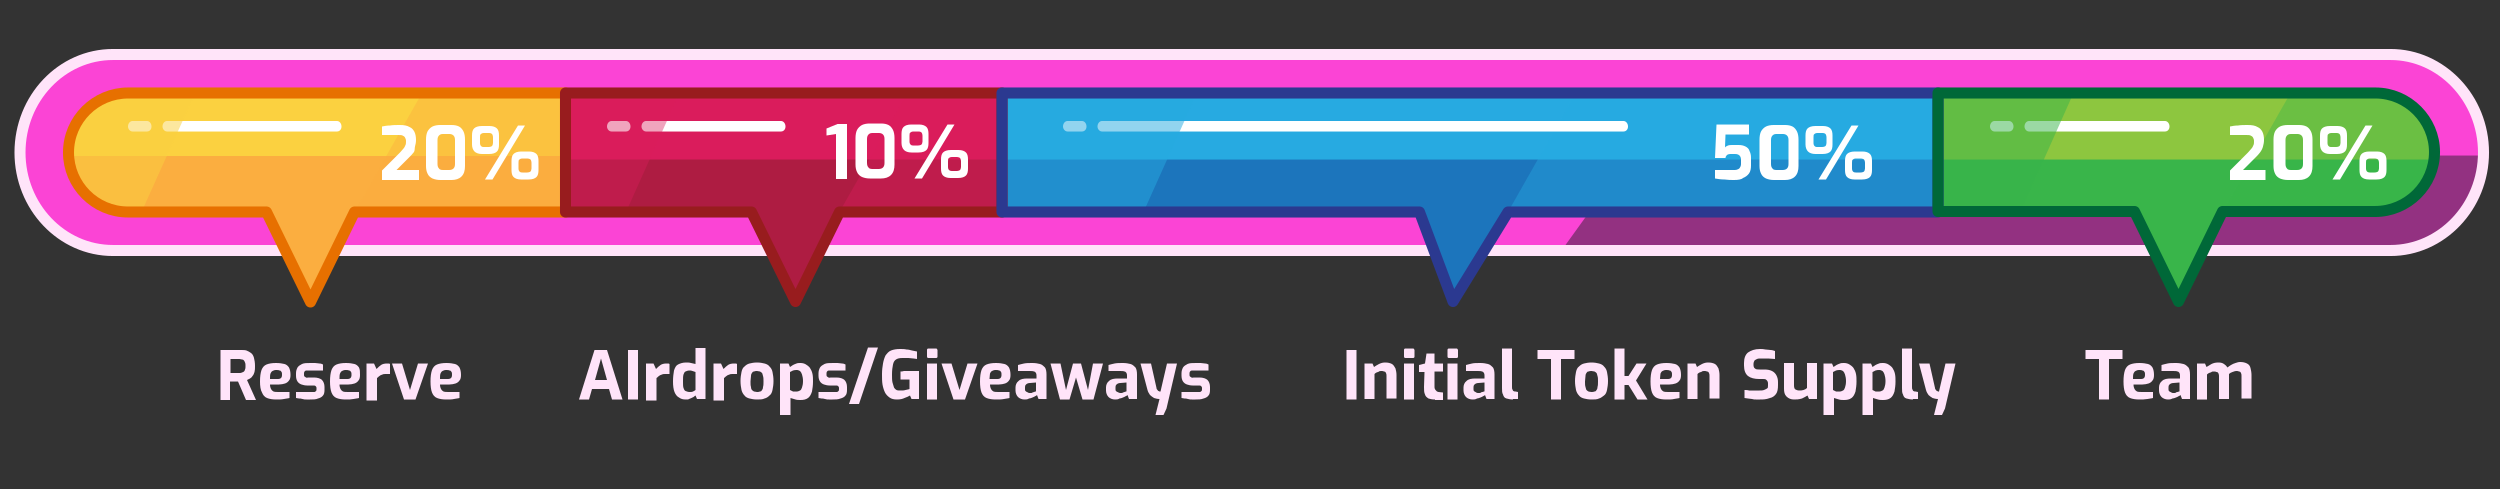 <?xml version="1.0" encoding="utf-8"?>
<!-- Generator: Adobe Illustrator 26.0.1, SVG Export Plug-In . SVG Version: 6.00 Build 0)  -->
<svg version="1.1" xmlns="http://www.w3.org/2000/svg" xmlns:xlink="http://www.w3.org/1999/xlink" x="0px" y="0px"
	 viewBox="0 0 500 97.8" style="enable-background:new 0 0 500 97.8;" xml:space="preserve">
<rect x="0" y="0" width="500" height="97.8" fill="#333333" stroke="none"/>
<style type="text/css">
	.st0{fill:#FB44D5;}
	.st1{fill:#933181;}
	.st2{fill:none;stroke:#FFE4F9;stroke-width:2.208;stroke-linecap:round;stroke-linejoin:round;stroke-miterlimit:10;}
	.st3{fill:#FBD140;}
	.st4{fill:#DA1C5C;}
	.st5{fill:#27AAE1;}
	.st6{fill:#8DC63F;}
	.st7{fill:#39B54A;}
	.st8{fill:#1C75BC;}
	.st9{fill:#AE1C42;}
	.st10{fill:#FBAE40;}
	.st11{opacity:0.4;fill:#FBAE40;}
	.st12{opacity:0.4;fill:#DA1C5C;}
	.st13{opacity:0.4;fill:#39B54A;}
	.st14{opacity:0.4;fill:#27AAE1;}
	.st15{fill:#FFFFFF;}
	.st16{opacity:0.5;fill:#FBD140;}
	.st17{opacity:0.5;fill:#27AAE1;}
	.st18{opacity:0.5;fill:#39B54A;}
	.st19{fill:none;stroke:#E77000;stroke-width:2.208;stroke-linecap:round;stroke-linejoin:round;stroke-miterlimit:10;}
	.st20{fill:none;stroke:#981C1E;stroke-width:2.208;stroke-linecap:round;stroke-linejoin:round;stroke-miterlimit:10;}
	.st21{fill:none;stroke:#2B3990;stroke-width:2.208;stroke-linecap:round;stroke-linejoin:round;stroke-miterlimit:10;}
	.st22{fill:none;stroke:#006838;stroke-width:2.208;stroke-linecap:round;stroke-linejoin:round;stroke-miterlimit:10;}
	.st23{fill:#FFE4F9;}
</style>
<g id="BACKGROUND">
</g>
<g id="OBJECTS">
	<g>
		<g>
			<g>
				<path class="st0" d="M478.1,50.1H22.6C12.3,50.1,4,41.3,4,30.5s8.3-19.6,18.6-19.6h455.5c10.2,0,18.6,8.8,18.6,19.6
					S488.3,50.1,478.1,50.1z"/>
			</g>
			<path class="st0" d="M496.5,31.2H4c0.4,10.5,8.5,18.9,18.5,18.9h455.5c9.4,0,17.2-7.5,18.4-17.1V31.2z"/>
			<path class="st1" d="M312.3,50.1h165.8c9.4,0,17.2-7.5,18.4-17.1v-1.9H326L312.3,50.1z"/>
			<g>
				<path class="st2" d="M478.1,50.1H22.6C12.3,50.1,4,41.3,4,30.5s8.3-19.6,18.6-19.6h455.5c10.2,0,18.6,8.8,18.6,19.6
					S488.3,50.1,478.1,50.1z"/>
			</g>
			<path class="st3" d="M113.1,18.6H25.6c-6.5,0-11.9,5.3-11.9,11.9c0,6.5,5.3,11.9,11.9,11.9h27.7l8.8,18l8.8-18h42.2V18.6z"/>
			<polygon class="st4" points="200.4,18.6 113.1,18.6 113.1,42.4 150.3,42.4 159.1,60.3 167.9,42.4 200.4,42.4 			"/>
			<polygon class="st5" points="387.6,18.6 200.4,18.6 200.4,42.4 283.9,42.4 290.6,60.3 301.6,42.4 387.6,42.4 			"/>
			<path class="st6" d="M475.1,18.6h-87.5v23.7h39.3l8.8,18l8.8-18h30.5c6.5,0,11.9-5.3,11.9-11.9C486.9,24,481.6,18.6,475.1,18.6z"
				/>
			<path class="st7" d="M387.6,31.9v11.1h39.3l8.8,18l8.8-18h30.5c6.3,0,11.4-4.9,11.8-11.1H387.6z"/>
			<polygon class="st8" points="200.4,31.9 200.4,43.1 283.9,43.1 290.6,61 301.6,43.1 387.6,43.1 387.6,31.9 			"/>
			<polygon class="st9" points="113.1,31.9 113.1,43.1 150.3,43.1 159.1,61 167.9,43.1 200.4,43.1 200.4,31.9 			"/>
			<path class="st10" d="M13.7,31.2c0.4,6.2,5.5,11.1,11.8,11.1h27.7l8.8,18l8.8-18h42.2V31.2H13.7z"/>
			<polygon class="st11" points="113.1,18.6 84.4,18.6 70.9,42.4 113.1,42.4 			"/>
			<polygon class="st12" points="167.9,42.4 167.9,42.4 167.9,42.4 200.4,42.4 200.4,18.6 181.4,18.6 			"/>
			<path class="st13" d="M475.1,18.6h-17l-13.5,23.7l0,0v0h30.5c6.5,0,11.9-5.3,11.9-11.9C486.9,24,481.6,18.6,475.1,18.6z"/>
			<polygon class="st14" points="301.6,42.4 301.6,42.4 301.6,42.4 387.6,42.4 387.6,18.6 315.1,18.6 			"/>
			<g>
				<path class="st15" d="M33.4,26.3c-0.5,0-0.9-0.5-0.9-1l0,0c0-0.6,0.4-1.1,0.9-1.1h34c0.5,0,0.9,0.5,0.9,1.1l0,0
					c0,0.6-0.4,1-0.9,1H33.4z"/>
				<path class="st15" d="M26.5,26.3c-0.5,0-0.9-0.5-0.9-1l0,0c0-0.6,0.4-1.1,0.9-1.1h2.9c0.5,0,0.9,0.5,0.9,1.1l0,0
					c0,0.6-0.4,1-0.9,1H26.5z"/>
			</g>
			<g>
				<path class="st15" d="M405.8,26.3c-0.5,0-0.9-0.5-0.9-1l0,0c0-0.6,0.4-1.1,0.9-1.1H433c0.5,0,0.9,0.5,0.9,1.1l0,0
					c0,0.6-0.4,1-0.9,1H405.8z"/>
				<path class="st15" d="M398.9,26.3c-0.5,0-0.9-0.5-0.9-1l0,0c0-0.6,0.4-1.1,0.9-1.1h2.9c0.5,0,0.9,0.5,0.9,1.1l0,0
					c0,0.6-0.4,1-0.9,1H398.9z"/>
			</g>
			<g>
				<path class="st15" d="M220.4,26.3c-0.5,0-0.9-0.5-0.9-1l0,0c0-0.6,0.4-1.1,0.9-1.1h104.3c0.5,0,0.9,0.5,0.9,1.1l0,0
					c0,0.6-0.4,1-0.9,1H220.4z"/>
				<path class="st15" d="M213.5,26.3c-0.5,0-0.9-0.5-0.9-1l0,0c0-0.6,0.4-1.1,0.9-1.1h2.9c0.5,0,0.9,0.5,0.9,1.1l0,0
					c0,0.6-0.4,1-0.9,1H213.5z"/>
			</g>
			<g>
				<path class="st15" d="M129.2,26.3c-0.5,0-0.9-0.5-0.9-1l0,0c0-0.6,0.4-1.1,0.9-1.1h27c0.5,0,0.9,0.5,0.9,1.1l0,0
					c0,0.6-0.4,1-0.9,1H129.2z"/>
				<path class="st15" d="M122.3,26.3c-0.5,0-0.9-0.5-0.9-1l0,0c0-0.6,0.4-1.1,0.9-1.1h2.9c0.5,0,0.9,0.5,0.9,1.1l0,0
					c0,0.6-0.4,1-0.9,1H122.3z"/>
			</g>
			<path class="st16" d="M25.6,18.6c-6.5,0-11.9,5.3-11.9,11.9c0,6.5,5.3,11.9,11.9,11.9h2.7l10.7-23.7H25.6z"/>
			<polygon class="st12" points="113.1,18.6 113.1,42.4 125.2,42.4 135.9,18.6 			"/>
			<polygon class="st17" points="239.4,18.6 200.4,18.6 200.4,42.4 228.7,42.4 			"/>
			<polygon class="st18" points="414.7,18.6 387.6,18.6 387.6,42.4 404.1,42.4 			"/>
			<path class="st19" d="M113.1,18.6H25.6c-6.5,0-11.9,5.3-11.9,11.9c0,6.5,5.3,11.9,11.9,11.9h27.7l8.8,18l8.8-18h42.2V18.6z"/>
			<polygon class="st20" points="200.4,18.6 113.1,18.6 113.1,42.4 150.3,42.4 159.1,60.3 167.9,42.4 200.4,42.4 			"/>
			<polygon class="st21" points="387.6,18.6 200.4,18.6 200.4,42.4 283.9,42.4 290.6,60.3 301.6,42.4 387.6,42.4 			"/>
			<path class="st22" d="M475.1,18.6h-87.5v23.7h39.3l8.8,18l8.8-18h30.5c6.5,0,11.9-5.3,11.9-11.9C486.9,24,481.6,18.6,475.1,18.6z
				"/>
			<g>
				<path class="st23" d="M44.1,79.9V70h4.1c0.4,0,0.8,0,1.1,0.1c0.3,0.1,0.6,0.3,0.9,0.5c0.3,0.2,0.5,0.6,0.6,1s0.2,0.9,0.2,1.6
					c0,0.5,0,0.8-0.1,1.2c-0.1,0.3-0.2,0.6-0.4,0.8c-0.1,0.2-0.3,0.4-0.5,0.5c-0.2,0.1-0.4,0.2-0.6,0.3l1.8,4h-2l-1.6-3.7
					c-0.1,0-0.2,0-0.4,0c-0.1,0-0.3,0-0.4,0c-0.1,0-0.3,0-0.4,0s-0.3,0-0.4,0v3.7H44.1z M46.1,74.6h1.8c0.2,0,0.3,0,0.5-0.1
					s0.3-0.1,0.4-0.2c0.1-0.1,0.2-0.3,0.2-0.4c0.1-0.2,0.1-0.4,0.1-0.7c0-0.3,0-0.5-0.1-0.7c-0.1-0.2-0.1-0.3-0.2-0.4
					s-0.2-0.2-0.4-0.2s-0.3-0.1-0.5-0.1h-1.8V74.6z"/>
				<path class="st23" d="M55.3,79.9c-0.8,0-1.4-0.1-1.9-0.3c-0.5-0.2-0.8-0.6-1-1.1C52.1,78,52,77.2,52,76.3c0-1,0.1-1.7,0.3-2.3
					c0.2-0.5,0.5-0.9,1-1.1c0.5-0.2,1.1-0.3,1.9-0.3c0.7,0,1.3,0.1,1.7,0.2c0.4,0.1,0.7,0.4,0.9,0.7c0.2,0.4,0.3,0.9,0.3,1.5
					c0,0.5-0.1,0.9-0.3,1.1c-0.2,0.3-0.5,0.5-0.8,0.6c-0.3,0.1-0.8,0.2-1.2,0.2H54c0,0.4,0.1,0.7,0.2,0.9c0.1,0.2,0.3,0.4,0.5,0.5
					c0.3,0.1,0.6,0.1,1.1,0.1h2.1v1.2c-0.3,0.1-0.7,0.1-1.1,0.2C56.3,79.9,55.8,79.9,55.3,79.9z M54,75.8h1.6c0.3,0,0.5-0.1,0.6-0.2
					c0.1-0.1,0.2-0.3,0.2-0.6c0-0.3,0-0.5-0.1-0.6c-0.1-0.2-0.2-0.3-0.4-0.3C55.7,74,55.5,74,55.2,74c-0.3,0-0.5,0.1-0.7,0.2
					c-0.2,0.1-0.3,0.3-0.4,0.5C54,75,54,75.3,54,75.8z"/>
				<path class="st23" d="M62,79.9c-0.2,0-0.5,0-0.7,0c-0.3,0-0.5,0-0.8-0.1s-0.5-0.1-0.7-0.1s-0.4-0.1-0.6-0.1v-1.2h3.2
					c0.2,0,0.3,0,0.5,0c0.1,0,0.2-0.1,0.3-0.2c0.1-0.1,0.1-0.2,0.1-0.4v-0.2c0-0.2-0.1-0.3-0.2-0.4c-0.1-0.1-0.3-0.1-0.6-0.1h-1.1
					c-0.4,0-0.8-0.1-1.1-0.2c-0.3-0.1-0.6-0.3-0.8-0.6c-0.2-0.3-0.3-0.7-0.3-1.2v-0.4c0-0.5,0.1-0.8,0.3-1.2
					c0.2-0.3,0.5-0.5,0.9-0.7c0.4-0.2,1-0.2,1.7-0.2c0.3,0,0.6,0,0.9,0s0.7,0.1,0.9,0.1c0.3,0,0.5,0.1,0.7,0.2v1.2h-3
					c-0.3,0-0.5,0-0.6,0.1c-0.1,0.1-0.2,0.2-0.2,0.5v0.2c0,0.2,0,0.3,0.1,0.4s0.2,0.1,0.3,0.2s0.3,0,0.5,0h1.1
					c0.7,0,1.3,0.2,1.6,0.5c0.3,0.3,0.5,0.8,0.5,1.4V78c0,0.5-0.1,0.9-0.3,1.1c-0.2,0.3-0.6,0.5-1,0.6C63.2,79.9,62.6,79.9,62,79.9z
					"/>
				<path class="st23" d="M69.2,79.9c-0.8,0-1.4-0.1-1.9-0.3c-0.5-0.2-0.8-0.6-1-1.1c-0.2-0.5-0.3-1.3-0.3-2.2c0-1,0.1-1.7,0.3-2.3
					c0.2-0.5,0.5-0.9,1-1.1c0.5-0.2,1.1-0.3,1.9-0.3c0.7,0,1.3,0.1,1.7,0.2c0.4,0.1,0.7,0.4,0.9,0.7C72,73.9,72,74.4,72,75
					c0,0.5-0.1,0.9-0.3,1.1c-0.2,0.3-0.5,0.5-0.8,0.6c-0.3,0.1-0.8,0.2-1.2,0.2h-1.8c0,0.4,0.1,0.7,0.2,0.9c0.1,0.2,0.3,0.4,0.5,0.5
					c0.3,0.1,0.6,0.1,1.1,0.1h2.1v1.2c-0.3,0.1-0.7,0.1-1.1,0.2C70.2,79.9,69.8,79.9,69.2,79.9z M67.9,75.8h1.6
					c0.3,0,0.5-0.1,0.6-0.2c0.1-0.1,0.2-0.3,0.2-0.6c0-0.3,0-0.5-0.1-0.6c-0.1-0.2-0.2-0.3-0.4-0.3C69.6,74,69.4,74,69.1,74
					c-0.3,0-0.5,0.1-0.7,0.2c-0.2,0.1-0.3,0.3-0.4,0.5C67.9,75,67.9,75.3,67.9,75.8z"/>
				<path class="st23" d="M73.3,79.9v-7.2h1.5l0.5,1.1c0.3-0.3,0.6-0.6,0.9-0.8c0.3-0.2,0.7-0.3,1.2-0.3c0.1,0,0.2,0,0.3,0
					c0.1,0,0.2,0,0.3,0.1v2c-0.1,0-0.3,0-0.4,0c-0.1,0-0.3,0-0.4,0c-0.3,0-0.5,0-0.7,0.1c-0.2,0.1-0.4,0.1-0.6,0.3
					c-0.2,0.1-0.3,0.3-0.5,0.4v4.5H73.3z"/>
				<path class="st23" d="M80.8,79.9l-2.4-7.2h2L82,78l1.6-5.3h2l-2.5,7.2H80.8z"/>
				<path class="st23" d="M89.3,79.9c-0.8,0-1.4-0.1-1.9-0.3c-0.5-0.2-0.8-0.6-1-1.1c-0.2-0.5-0.3-1.3-0.3-2.2c0-1,0.1-1.7,0.3-2.3
					c0.2-0.5,0.5-0.9,1-1.1c0.5-0.2,1.1-0.3,1.9-0.3c0.7,0,1.3,0.1,1.7,0.2c0.4,0.1,0.7,0.4,0.9,0.7c0.2,0.4,0.3,0.9,0.3,1.5
					c0,0.5-0.1,0.9-0.3,1.1c-0.2,0.3-0.5,0.5-0.8,0.6c-0.3,0.1-0.8,0.2-1.2,0.2H88c0,0.4,0.1,0.7,0.2,0.9c0.1,0.2,0.3,0.4,0.5,0.5
					c0.3,0.1,0.6,0.1,1.1,0.1h2.1v1.2c-0.3,0.1-0.7,0.1-1.1,0.2C90.4,79.9,89.9,79.9,89.3,79.9z M88,75.8h1.6c0.3,0,0.5-0.1,0.6-0.2
					c0.1-0.1,0.2-0.3,0.2-0.6c0-0.3,0-0.5-0.1-0.6c-0.1-0.2-0.2-0.3-0.4-0.3C89.7,74,89.5,74,89.2,74c-0.3,0-0.5,0.1-0.7,0.2
					c-0.2,0.1-0.3,0.3-0.4,0.5C88,75,88,75.3,88,75.8z"/>
			</g>
			<g>
				<path class="st23" d="M115.8,79.9l3.1-9.9h2.5l3.1,9.9h-2.1l-0.6-2.1h-3.4l-0.6,2.1H115.8z M119,76h2.4l-1.2-4.3L119,76z"/>
				<path class="st23" d="M125.6,79.9V70h2v9.9H125.6z"/>
				<path class="st23" d="M129.2,79.9v-7.2h1.5l0.5,1.1c0.3-0.3,0.6-0.6,0.9-0.8c0.3-0.2,0.7-0.3,1.2-0.3c0.1,0,0.2,0,0.3,0
					c0.1,0,0.2,0,0.3,0.1v2c-0.1,0-0.3,0-0.4,0c-0.1,0-0.3,0-0.4,0c-0.3,0-0.5,0-0.7,0.1c-0.2,0.1-0.4,0.1-0.6,0.3
					c-0.2,0.1-0.3,0.3-0.5,0.4v4.5H129.2z"/>
				<path class="st23" d="M137.2,79.9c-0.6,0-1-0.1-1.4-0.4c-0.4-0.2-0.7-0.6-0.9-1.1c-0.2-0.5-0.3-1.2-0.3-2.1
					c0-0.9,0.1-1.6,0.2-2.2c0.2-0.6,0.4-1,0.8-1.2s0.9-0.4,1.6-0.4c0.3,0,0.7,0,1,0.1c0.3,0.1,0.6,0.1,0.9,0.2v-3.2h2v10.2h-1.7
					l-0.3-0.7c-0.2,0.1-0.3,0.3-0.6,0.4c-0.2,0.1-0.4,0.2-0.7,0.3C137.7,79.9,137.5,79.9,137.2,79.9z M137.9,78.4
					c0.3,0,0.5,0,0.7-0.1c0.2-0.1,0.4-0.2,0.5-0.3v-3.6c-0.2-0.1-0.4-0.1-0.6-0.2c-0.2-0.1-0.4-0.1-0.6-0.1c-0.3,0-0.6,0.1-0.8,0.2
					s-0.3,0.3-0.4,0.6c-0.1,0.3-0.1,0.8-0.1,1.4c0,0.6,0,1,0.1,1.3c0.1,0.3,0.2,0.5,0.4,0.6C137.4,78.3,137.6,78.4,137.9,78.4z"/>
				<path class="st23" d="M142.7,79.9v-7.2h1.5l0.5,1.1c0.3-0.3,0.6-0.6,0.9-0.8c0.3-0.2,0.7-0.3,1.2-0.3c0.1,0,0.2,0,0.3,0
					c0.1,0,0.2,0,0.3,0.1v2c-0.1,0-0.3,0-0.4,0c-0.1,0-0.3,0-0.4,0c-0.3,0-0.5,0-0.7,0.1c-0.2,0.1-0.4,0.1-0.6,0.3
					c-0.2,0.1-0.3,0.3-0.5,0.4v4.5H142.7z"/>
				<path class="st23" d="M151.4,79.9c-0.6,0-1.1-0.1-1.5-0.2c-0.4-0.1-0.8-0.3-1-0.6c-0.3-0.3-0.5-0.7-0.6-1.1
					c-0.1-0.5-0.2-1.1-0.2-1.8c0-0.7,0.1-1.3,0.2-1.8c0.1-0.5,0.3-0.9,0.6-1.1c0.3-0.3,0.6-0.5,1-0.6s0.9-0.2,1.5-0.2
					c0.6,0,1.1,0.1,1.5,0.2s0.8,0.3,1,0.6c0.3,0.3,0.5,0.6,0.6,1.1c0.1,0.5,0.2,1.1,0.2,1.8c0,0.7-0.1,1.3-0.2,1.8
					c-0.1,0.5-0.3,0.9-0.6,1.1c-0.3,0.3-0.6,0.5-1,0.6C152.5,79.9,152,79.9,151.4,79.9z M151.4,78.4c0.2,0,0.4,0,0.6-0.1
					c0.2,0,0.3-0.1,0.4-0.3c0.1-0.1,0.2-0.3,0.2-0.6c0.1-0.3,0.1-0.7,0.1-1.1c0-0.5,0-0.8-0.1-1.1c-0.1-0.3-0.1-0.5-0.2-0.6
					c-0.1-0.1-0.2-0.2-0.4-0.3c-0.2,0-0.4-0.1-0.6-0.1c-0.2,0-0.4,0-0.6,0.1c-0.2,0-0.3,0.1-0.4,0.3c-0.1,0.1-0.2,0.3-0.2,0.6
					c0,0.3-0.1,0.7-0.1,1.1c0,0.5,0,0.8,0.1,1.1c0,0.3,0.1,0.5,0.2,0.6c0.1,0.1,0.2,0.2,0.4,0.3C151,78.3,151.2,78.4,151.4,78.4z"/>
				<path class="st23" d="M156,83V72.7h1.7l0.3,0.7c0.2-0.1,0.4-0.3,0.6-0.4c0.2-0.1,0.4-0.2,0.7-0.3c0.2-0.1,0.5-0.1,0.8-0.1
					c0.4,0,0.8,0.1,1.1,0.3c0.3,0.2,0.6,0.4,0.8,0.7c0.2,0.3,0.4,0.7,0.5,1.2c0.1,0.5,0.1,1,0.1,1.5c0,0.8-0.1,1.4-0.2,2
					c-0.2,0.6-0.4,1-0.8,1.3c-0.4,0.3-0.9,0.4-1.5,0.4c-0.3,0-0.7,0-1-0.1c-0.4-0.1-0.7-0.2-1-0.3V83H156z M159.4,78.3
					c0.2,0,0.4-0.1,0.6-0.2c0.2-0.1,0.3-0.3,0.4-0.6c0.1-0.3,0.2-0.7,0.2-1.3c0-0.5-0.1-1-0.2-1.3s-0.2-0.5-0.4-0.7
					c-0.2-0.1-0.4-0.2-0.6-0.2c-0.3,0-0.5,0-0.8,0.1c-0.2,0.1-0.4,0.2-0.6,0.3V78c0.2,0.1,0.4,0.2,0.6,0.3
					C158.9,78.3,159.1,78.3,159.4,78.3z"/>
				<path class="st23" d="M166.5,79.9c-0.2,0-0.5,0-0.7,0c-0.3,0-0.5,0-0.8-0.1s-0.5-0.1-0.7-0.1s-0.4-0.1-0.6-0.1v-1.2h3.2
					c0.2,0,0.3,0,0.5,0c0.1,0,0.2-0.1,0.3-0.2c0.1-0.1,0.1-0.2,0.1-0.4v-0.2c0-0.2-0.1-0.3-0.2-0.4c-0.1-0.1-0.3-0.1-0.6-0.1h-1.1
					c-0.4,0-0.8-0.1-1.1-0.2c-0.3-0.1-0.6-0.3-0.8-0.6c-0.2-0.3-0.3-0.7-0.3-1.2v-0.4c0-0.5,0.1-0.8,0.3-1.2
					c0.2-0.3,0.5-0.5,0.9-0.7c0.4-0.2,1-0.2,1.7-0.2c0.3,0,0.6,0,0.9,0s0.7,0.1,0.9,0.1c0.3,0,0.5,0.1,0.7,0.2v1.2h-3
					c-0.3,0-0.5,0-0.6,0.1c-0.1,0.1-0.2,0.2-0.2,0.5v0.2c0,0.2,0,0.3,0.1,0.4s0.2,0.1,0.3,0.2s0.3,0,0.5,0h1.1
					c0.7,0,1.3,0.2,1.6,0.5c0.3,0.3,0.5,0.8,0.5,1.4V78c0,0.5-0.1,0.9-0.3,1.1c-0.2,0.3-0.6,0.5-1,0.6
					C167.6,79.9,167.1,79.9,166.5,79.9z"/>
				<path class="st23" d="M169.8,80.8l3.8-11.3h2l-3.8,11.3H169.8z"/>
				<path class="st23" d="M179.4,79.9c-0.6,0-1.1-0.1-1.5-0.4s-0.7-0.6-0.9-1c-0.2-0.4-0.4-1-0.5-1.6c-0.1-0.6-0.1-1.3-0.1-2.1
					c0-0.8,0.1-1.5,0.2-2.1s0.3-1.2,0.5-1.6c0.3-0.4,0.6-0.8,1.1-1s1.1-0.3,1.8-0.3c0.5,0,0.9,0,1.3,0.1c0.4,0,0.7,0.1,1.1,0.2
					c0.3,0.1,0.7,0.1,1,0.2v1.5c-0.2,0-0.4-0.1-0.7-0.1c-0.3,0-0.7-0.1-1-0.1c-0.4,0-0.8,0-1.2,0c-0.6,0-1,0.1-1.3,0.3
					c-0.3,0.2-0.5,0.5-0.6,1s-0.2,1.1-0.2,2c0,0.6,0,1.2,0.1,1.6c0.1,0.4,0.2,0.7,0.3,1c0.1,0.2,0.3,0.4,0.5,0.5
					c0.2,0.1,0.5,0.1,0.8,0.1c0.4,0,0.7,0,1-0.1c0.3-0.1,0.6-0.1,0.8-0.2v-1.9h-1.8v-1.6c0.2,0,0.4,0,0.7-0.1c0.3,0,0.5,0,0.8,0
					s0.6,0,0.8,0c0.3,0,0.5,0,0.8,0c0.2,0,0.4,0,0.6,0v5.6h-1.5l-0.3-0.7c-0.3,0.2-0.6,0.3-1.1,0.5C180.5,79.8,180,79.9,179.4,79.9z
					"/>
				<path class="st23" d="M185.7,71.6c-0.2,0-0.3-0.1-0.3-0.3V70c0-0.2,0.1-0.3,0.3-0.3h1.5c0.1,0,0.1,0,0.2,0.1
					c0,0.1,0.1,0.1,0.1,0.2v1.3c0,0.2-0.1,0.3-0.3,0.3H185.7z M185.4,79.9v-7.2h2v7.2H185.4z"/>
				<path class="st23" d="M190.7,79.9l-2.4-7.2h2l1.6,5.3l1.6-5.3h2l-2.5,7.2H190.7z"/>
				<path class="st23" d="M199.2,79.9c-0.8,0-1.4-0.1-1.9-0.3c-0.5-0.2-0.8-0.6-1-1.1c-0.2-0.5-0.3-1.3-0.3-2.2c0-1,0.1-1.7,0.3-2.3
					c0.2-0.5,0.5-0.9,1-1.1c0.5-0.2,1.1-0.3,1.9-0.3c0.7,0,1.3,0.1,1.7,0.2c0.4,0.1,0.7,0.4,0.9,0.7c0.2,0.4,0.3,0.9,0.3,1.5
					c0,0.5-0.1,0.9-0.3,1.1c-0.2,0.3-0.5,0.5-0.8,0.6c-0.3,0.1-0.8,0.2-1.2,0.2h-1.8c0,0.4,0.1,0.7,0.2,0.9c0.1,0.2,0.3,0.4,0.5,0.5
					c0.3,0.1,0.6,0.1,1.1,0.1h2.1v1.2c-0.3,0.1-0.7,0.1-1.1,0.2C200.3,79.9,199.8,79.9,199.2,79.9z M197.9,75.8h1.6
					c0.3,0,0.5-0.1,0.6-0.2c0.1-0.1,0.2-0.3,0.2-0.6c0-0.3,0-0.5-0.1-0.6c-0.1-0.2-0.2-0.3-0.4-0.3c-0.2-0.1-0.4-0.1-0.7-0.1
					c-0.3,0-0.5,0.1-0.7,0.2c-0.2,0.1-0.3,0.3-0.4,0.5C198,75,197.9,75.3,197.9,75.8z"/>
				<path class="st23" d="M204.9,79.9c-0.5,0-1-0.2-1.3-0.5c-0.3-0.3-0.5-0.8-0.5-1.3v-0.6c0-0.5,0.2-1,0.6-1.3
					c0.4-0.4,1-0.5,1.8-0.5h1.8v-0.5c0-0.2,0-0.4-0.1-0.6c-0.1-0.1-0.2-0.3-0.4-0.3c-0.2-0.1-0.6-0.1-1-0.1h-2.2V73
					c0.3-0.1,0.8-0.2,1.2-0.3c0.5-0.1,1-0.1,1.7-0.1c0.6,0,1.1,0.1,1.5,0.2s0.7,0.4,1,0.7c0.2,0.3,0.3,0.8,0.3,1.4v4.9h-1.6
					l-0.3-0.8c-0.1,0.1-0.2,0.2-0.3,0.2c-0.2,0.1-0.3,0.2-0.6,0.3c-0.2,0.1-0.5,0.2-0.7,0.2C205.5,79.9,205.2,79.9,204.9,79.9z
					 M205.9,78.6c0.1,0,0.2,0,0.3,0c0.1,0,0.2,0,0.3-0.1c0.1,0,0.2-0.1,0.3-0.1c0.1,0,0.2-0.1,0.3-0.1c0.1,0,0.1,0,0.1-0.1v-1.7
					l-1.2,0.1c-0.3,0-0.6,0.1-0.8,0.3s-0.2,0.4-0.2,0.6v0.3c0,0.2,0,0.3,0.1,0.4c0.1,0.1,0.2,0.2,0.3,0.2
					C205.6,78.5,205.7,78.6,205.9,78.6z"/>
				<path class="st23" d="M212,79.9l-1.9-7.2h2l1.1,5.3l1.4-5.3h1.6l1.4,5.3l1-5.3h2l-1.9,7.2h-2.2l-1.3-4.4l-1.3,4.4H212z"/>
				<path class="st23" d="M223,79.9c-0.5,0-1-0.2-1.3-0.5c-0.3-0.3-0.5-0.8-0.5-1.3v-0.6c0-0.5,0.2-1,0.6-1.3c0.4-0.4,1-0.5,1.8-0.5
					h1.8v-0.5c0-0.2,0-0.4-0.1-0.6c-0.1-0.1-0.2-0.3-0.4-0.3c-0.2-0.1-0.6-0.1-1-0.1h-2.2V73c0.3-0.1,0.8-0.2,1.2-0.3
					c0.5-0.1,1-0.1,1.7-0.1c0.6,0,1.1,0.1,1.5,0.2s0.7,0.4,1,0.7c0.2,0.3,0.3,0.8,0.3,1.4v4.9h-1.6l-0.3-0.8
					c-0.1,0.1-0.2,0.2-0.3,0.2c-0.2,0.1-0.3,0.2-0.6,0.3c-0.2,0.1-0.5,0.2-0.7,0.2C223.6,79.9,223.3,79.9,223,79.9z M224,78.6
					c0.1,0,0.2,0,0.3,0c0.1,0,0.2,0,0.3-0.1c0.1,0,0.2-0.1,0.3-0.1c0.1,0,0.2-0.1,0.3-0.1c0.1,0,0.1,0,0.1-0.1v-1.7l-1.2,0.1
					c-0.3,0-0.6,0.1-0.8,0.3s-0.2,0.4-0.2,0.6v0.3c0,0.2,0,0.3,0.1,0.4c0.1,0.1,0.2,0.2,0.3,0.2C223.7,78.5,223.9,78.6,224,78.6z"/>
				<path class="st23" d="M231.1,83l0.8-3.2c-0.4,0-0.8-0.1-1.1-0.2c-0.3-0.2-0.6-0.4-0.8-0.6c-0.2-0.3-0.4-0.6-0.5-1l-1.4-5.3h2.1
					l1.1,4.9c0,0.2,0.1,0.3,0.2,0.4c0.1,0.1,0.1,0.2,0.2,0.2c0.1,0,0.2,0.1,0.2,0.1c0.1,0,0.1,0,0.2,0l1.3-5.6h2l-2.1,9l-0.6,1.3
					H231.1z"/>
				<path class="st23" d="M239.1,79.9c-0.2,0-0.5,0-0.7,0c-0.3,0-0.5,0-0.8-0.1s-0.5-0.1-0.7-0.1s-0.4-0.1-0.6-0.1v-1.2h3.2
					c0.2,0,0.3,0,0.5,0c0.1,0,0.2-0.1,0.3-0.2c0.1-0.1,0.1-0.2,0.1-0.4v-0.2c0-0.2-0.1-0.3-0.2-0.4c-0.1-0.1-0.3-0.1-0.6-0.1h-1.1
					c-0.4,0-0.8-0.1-1.1-0.2c-0.3-0.1-0.6-0.3-0.8-0.6c-0.2-0.3-0.3-0.7-0.3-1.2v-0.4c0-0.5,0.1-0.8,0.3-1.2
					c0.2-0.3,0.5-0.5,0.9-0.7c0.4-0.2,1-0.2,1.7-0.2c0.3,0,0.6,0,0.9,0s0.7,0.1,0.9,0.1c0.3,0,0.5,0.1,0.7,0.2v1.2h-3
					c-0.3,0-0.5,0-0.6,0.1c-0.1,0.1-0.2,0.2-0.2,0.5v0.2c0,0.2,0,0.3,0.1,0.4s0.2,0.1,0.3,0.2s0.3,0,0.5,0h1.1
					c0.7,0,1.3,0.2,1.6,0.5c0.3,0.3,0.5,0.8,0.5,1.4V78c0,0.5-0.1,0.9-0.3,1.1c-0.2,0.3-0.6,0.5-1,0.6
					C240.2,79.9,239.7,79.9,239.1,79.9z"/>
			</g>
			<g>
				<path class="st23" d="M269.3,79.9V70h2v9.9H269.3z"/>
				<path class="st23" d="M272.9,79.9v-7.2h1.6l0.3,0.7c0.3-0.2,0.6-0.4,1-0.6s0.8-0.3,1.2-0.3c0.6,0,1,0.1,1.4,0.3
					c0.3,0.2,0.5,0.5,0.7,0.9c0.1,0.4,0.2,0.8,0.2,1.3v4.7h-2v-4.5c0-0.2,0-0.4-0.1-0.6c-0.1-0.2-0.2-0.3-0.4-0.3
					c-0.2-0.1-0.3-0.1-0.5-0.1c-0.2,0-0.4,0-0.5,0.1s-0.3,0.1-0.5,0.2s-0.3,0.2-0.4,0.3v5H272.9z"/>
				<path class="st23" d="M281.1,71.6c-0.2,0-0.3-0.1-0.3-0.3V70c0-0.2,0.1-0.3,0.3-0.3h1.5c0.1,0,0.1,0,0.2,0.1
					c0,0.1,0.1,0.1,0.1,0.2v1.3c0,0.2-0.1,0.3-0.3,0.3H281.1z M280.8,79.9v-7.2h2v7.2H280.8z"/>
				<path class="st23" d="M287,79.9c-0.6,0-1-0.1-1.3-0.2c-0.3-0.2-0.6-0.4-0.7-0.8c-0.2-0.4-0.2-0.9-0.2-1.5l0.1-3h-1.1V73l1.2-0.3
					l0.3-2h1.6v2h1.7v1.6h-1.7v3c0,0.2,0,0.4,0.1,0.5c0,0.1,0.1,0.2,0.2,0.3c0.1,0.1,0.1,0.1,0.2,0.2c0.1,0,0.2,0.1,0.3,0.1l0.9,0.1
					v1.5H287z"/>
				<path class="st23" d="M289.8,71.6c-0.2,0-0.3-0.1-0.3-0.3V70c0-0.2,0.1-0.3,0.3-0.3h1.5c0.1,0,0.1,0,0.2,0.1
					c0,0.1,0.1,0.1,0.1,0.2v1.3c0,0.2-0.1,0.3-0.3,0.3H289.8z M289.5,79.9v-7.2h2v7.2H289.5z"/>
				<path class="st23" d="M294.5,79.9c-0.5,0-1-0.2-1.3-0.5c-0.3-0.3-0.5-0.8-0.5-1.3v-0.6c0-0.5,0.2-1,0.6-1.3
					c0.4-0.4,1-0.5,1.8-0.5h1.8v-0.5c0-0.2,0-0.4-0.1-0.6c-0.1-0.1-0.2-0.3-0.4-0.3c-0.2-0.1-0.5-0.1-1-0.1h-2.2V73
					c0.3-0.1,0.8-0.2,1.2-0.3s1-0.1,1.7-0.1c0.6,0,1.1,0.1,1.5,0.2c0.4,0.1,0.7,0.4,1,0.7c0.2,0.3,0.3,0.8,0.3,1.4v4.9h-1.6
					l-0.3-0.8c-0.1,0.1-0.2,0.2-0.3,0.2c-0.2,0.1-0.3,0.2-0.6,0.3s-0.5,0.2-0.7,0.2C295.1,79.9,294.8,79.9,294.5,79.9z M295.6,78.6
					c0.1,0,0.2,0,0.3,0c0.1,0,0.2,0,0.3-0.1s0.2-0.1,0.3-0.1c0.1,0,0.2-0.1,0.3-0.1c0.1,0,0.1,0,0.1-0.1v-1.7l-1.2,0.1
					c-0.3,0-0.6,0.1-0.8,0.3c-0.2,0.2-0.2,0.4-0.2,0.6v0.3c0,0.2,0,0.3,0.1,0.4c0.1,0.1,0.2,0.2,0.3,0.2
					C295.2,78.5,295.4,78.6,295.6,78.6z"/>
				<path class="st23" d="M302.6,79.9c-0.5,0-0.9-0.1-1.3-0.2s-0.6-0.4-0.7-0.8c-0.2-0.3-0.2-0.8-0.2-1.3v-7.9h2v7.6
					c0,0.3,0,0.5,0.1,0.6c0.1,0.2,0.1,0.3,0.2,0.3c0.1,0.1,0.3,0.1,0.4,0.1l0.5,0.1v1.4H302.6z"/>
				<path class="st23" d="M310.2,79.9v-8.1h-2.7V70h7.4v1.8h-2.7v8.1H310.2z"/>
				<path class="st23" d="M318.3,79.9c-0.6,0-1.1-0.1-1.5-0.2c-0.4-0.1-0.8-0.3-1-0.6c-0.3-0.3-0.5-0.7-0.6-1.1
					c-0.1-0.5-0.2-1.1-0.2-1.8c0-0.7,0.1-1.3,0.2-1.8c0.1-0.5,0.3-0.9,0.6-1.1c0.3-0.3,0.6-0.5,1-0.6c0.4-0.1,0.9-0.2,1.5-0.2
					c0.6,0,1.1,0.1,1.5,0.2s0.8,0.3,1,0.6c0.3,0.3,0.5,0.6,0.6,1.1c0.1,0.5,0.2,1.1,0.2,1.8c0,0.7-0.1,1.3-0.2,1.8
					c-0.1,0.5-0.3,0.9-0.6,1.1s-0.6,0.5-1,0.6C319.4,79.9,318.9,79.9,318.3,79.9z M318.3,78.4c0.2,0,0.4,0,0.6-0.1
					c0.2,0,0.3-0.1,0.4-0.3c0.1-0.1,0.2-0.3,0.2-0.6c0.1-0.3,0.1-0.7,0.1-1.1c0-0.5,0-0.8-0.1-1.1c-0.1-0.3-0.1-0.5-0.2-0.6
					c-0.1-0.1-0.2-0.2-0.4-0.3c-0.2,0-0.4-0.1-0.6-0.1c-0.2,0-0.4,0-0.6,0.1c-0.2,0-0.3,0.1-0.4,0.3c-0.1,0.1-0.2,0.3-0.2,0.6
					c0,0.3-0.1,0.7-0.1,1.1c0,0.5,0,0.8,0.1,1.1s0.1,0.5,0.2,0.6c0.1,0.1,0.2,0.2,0.4,0.3C317.8,78.3,318,78.4,318.3,78.4z"/>
				<path class="st23" d="M322.9,79.9V69.7h2v5.5h0.8l1.6-2.5h2l-2.1,3.4l2.3,3.8h-2l-1.8-2.9h-0.8v2.9H322.9z"/>
				<path class="st23" d="M333.3,79.9c-0.8,0-1.4-0.1-1.9-0.3c-0.5-0.2-0.8-0.6-1-1.1c-0.2-0.5-0.3-1.3-0.3-2.2c0-1,0.1-1.7,0.3-2.3
					c0.2-0.5,0.5-0.9,1-1.1s1.1-0.3,1.9-0.3c0.7,0,1.3,0.1,1.7,0.2c0.4,0.1,0.7,0.4,0.9,0.7c0.2,0.4,0.3,0.9,0.3,1.5
					c0,0.5-0.1,0.9-0.3,1.1c-0.2,0.3-0.5,0.5-0.8,0.6c-0.3,0.1-0.8,0.2-1.2,0.2H332c0,0.4,0.1,0.7,0.2,0.9c0.1,0.2,0.3,0.4,0.5,0.5
					c0.3,0.1,0.6,0.1,1.1,0.1h2.1v1.2c-0.3,0.1-0.7,0.1-1.1,0.2C334.4,79.9,333.9,79.9,333.3,79.9z M332,75.8h1.6
					c0.3,0,0.5-0.1,0.6-0.2c0.1-0.1,0.2-0.3,0.2-0.6c0-0.3,0-0.5-0.1-0.6c-0.1-0.2-0.2-0.3-0.4-0.3c-0.2-0.1-0.4-0.1-0.7-0.1
					c-0.3,0-0.5,0.1-0.7,0.2c-0.2,0.1-0.3,0.3-0.4,0.5C332.1,75,332,75.3,332,75.8z"/>
				<path class="st23" d="M337.5,79.9v-7.2h1.6l0.3,0.7c0.3-0.2,0.6-0.4,1-0.6s0.8-0.3,1.2-0.3c0.6,0,1,0.1,1.4,0.3
					c0.3,0.2,0.5,0.5,0.7,0.9c0.1,0.4,0.2,0.8,0.2,1.3v4.7h-2v-4.5c0-0.2,0-0.4-0.1-0.6c-0.1-0.2-0.2-0.3-0.4-0.3
					c-0.2-0.1-0.3-0.1-0.5-0.1c-0.2,0-0.4,0-0.5,0.1s-0.3,0.1-0.5,0.2s-0.3,0.2-0.4,0.3v5H337.5z"/>
				<path class="st23" d="M352,79.9c-0.3,0-0.5,0-0.8,0c-0.3,0-0.5,0-0.8-0.1c-0.3,0-0.5-0.1-0.8-0.1c-0.2,0-0.5-0.1-0.7-0.1V78
					c0.3,0,0.6,0,0.9,0.1c0.3,0,0.7,0,1.1,0s0.7,0,1,0c0.3,0,0.6,0,0.9-0.1s0.4-0.2,0.6-0.3s0.2-0.3,0.2-0.6v-0.4
					c0-0.3-0.1-0.5-0.3-0.7c-0.2-0.2-0.4-0.2-0.7-0.2h-0.8c-0.9,0-1.7-0.2-2.2-0.6c-0.5-0.4-0.8-1.1-0.8-2.1v-0.5
					c0-1,0.3-1.7,0.8-2.1c0.6-0.4,1.3-0.7,2.4-0.7c0.4,0,0.7,0,1.1,0.1c0.4,0,0.7,0.1,1,0.1c0.3,0,0.6,0.1,0.9,0.2v1.6
					c-0.4,0-0.9-0.1-1.4-0.1c-0.5,0-1,0-1.4,0c-0.3,0-0.6,0-0.8,0.1s-0.4,0.2-0.5,0.3c-0.1,0.2-0.2,0.4-0.2,0.7V73
					c0,0.3,0.1,0.6,0.3,0.7c0.2,0.2,0.5,0.2,0.9,0.2h1c0.6,0,1.1,0.1,1.5,0.3s0.7,0.5,0.9,0.9c0.2,0.4,0.3,0.8,0.3,1.3v0.6
					c0,0.8-0.1,1.4-0.4,1.8c-0.3,0.4-0.7,0.7-1.2,0.8C353.2,79.9,352.6,79.9,352,79.9z"/>
				<path class="st23" d="M358.8,79.9c-0.6,0-1.1-0.2-1.5-0.6c-0.4-0.4-0.5-0.9-0.5-1.6v-5.1h2v4.5c0,0.4,0.1,0.7,0.3,0.8
					c0.2,0.1,0.4,0.2,0.8,0.2c0.2,0,0.5,0,0.8-0.1c0.3-0.1,0.5-0.2,0.7-0.4v-5h2v7.2h-1.6l-0.3-0.7c-0.3,0.2-0.7,0.4-1.1,0.6
					C359.7,79.9,359.3,79.9,358.8,79.9z"/>
				<path class="st23" d="M364.7,83V72.7h1.7l0.3,0.7c0.2-0.1,0.4-0.3,0.6-0.4c0.2-0.1,0.4-0.2,0.7-0.3c0.2-0.1,0.5-0.1,0.8-0.1
					c0.4,0,0.8,0.1,1.1,0.3c0.3,0.2,0.6,0.4,0.8,0.7c0.2,0.3,0.4,0.7,0.5,1.2c0.1,0.5,0.1,1,0.1,1.5c0,0.8-0.1,1.4-0.2,2
					c-0.2,0.6-0.4,1-0.8,1.3c-0.4,0.3-0.9,0.4-1.5,0.4c-0.3,0-0.7,0-1-0.1c-0.4-0.1-0.7-0.2-1-0.3V83H364.7z M368,78.3
					c0.2,0,0.4-0.1,0.6-0.2c0.2-0.1,0.3-0.3,0.4-0.6c0.1-0.3,0.2-0.7,0.2-1.3c0-0.5-0.1-1-0.2-1.3s-0.2-0.5-0.4-0.7
					c-0.2-0.1-0.4-0.2-0.6-0.2c-0.3,0-0.5,0-0.8,0.1c-0.2,0.1-0.4,0.2-0.6,0.3V78c0.2,0.1,0.4,0.2,0.6,0.3
					C367.6,78.3,367.8,78.3,368,78.3z"/>
				<path class="st23" d="M372.5,83V72.7h1.7l0.3,0.7c0.2-0.1,0.4-0.3,0.6-0.4c0.2-0.1,0.4-0.2,0.7-0.3c0.2-0.1,0.5-0.1,0.8-0.1
					c0.4,0,0.8,0.1,1.1,0.3c0.3,0.2,0.6,0.4,0.8,0.7c0.2,0.3,0.4,0.7,0.5,1.2c0.1,0.5,0.1,1,0.1,1.5c0,0.8-0.1,1.4-0.2,2
					c-0.2,0.6-0.4,1-0.8,1.3c-0.4,0.3-0.9,0.4-1.5,0.4c-0.3,0-0.7,0-1-0.1c-0.4-0.1-0.7-0.2-1-0.3V83H372.5z M375.9,78.3
					c0.2,0,0.4-0.1,0.6-0.2c0.2-0.1,0.3-0.3,0.4-0.6c0.1-0.3,0.2-0.7,0.2-1.3c0-0.5-0.1-1-0.2-1.3s-0.2-0.5-0.4-0.7
					c-0.2-0.1-0.4-0.2-0.6-0.2c-0.3,0-0.5,0-0.8,0.1c-0.2,0.1-0.4,0.2-0.6,0.3V78c0.2,0.1,0.4,0.2,0.6,0.3
					C375.4,78.3,375.6,78.3,375.9,78.3z"/>
				<path class="st23" d="M382.6,79.9c-0.5,0-0.9-0.1-1.3-0.2s-0.6-0.4-0.7-0.8c-0.2-0.3-0.2-0.8-0.2-1.3v-7.9h2v7.6
					c0,0.3,0,0.5,0.1,0.6c0.1,0.2,0.1,0.3,0.2,0.3c0.1,0.1,0.3,0.1,0.4,0.1l0.5,0.1v1.4H382.6z"/>
				<path class="st23" d="M386.8,83l0.8-3.2c-0.4,0-0.8-0.1-1.1-0.2c-0.3-0.2-0.6-0.4-0.8-0.6c-0.2-0.3-0.4-0.6-0.5-1l-1.4-5.3h2.1
					l1.1,4.9c0,0.2,0.1,0.3,0.2,0.4c0.1,0.1,0.1,0.2,0.2,0.2s0.2,0.1,0.2,0.1c0.1,0,0.1,0,0.2,0l1.3-5.6h2l-2.1,9l-0.6,1.3H386.8z"
					/>
			</g>
			<g>
				<path class="st23" d="M419.8,79.9v-8.1h-2.7V70h7.4v1.8h-2.7v8.1H419.8z"/>
				<path class="st23" d="M427.9,79.9c-0.8,0-1.4-0.1-1.9-0.3c-0.5-0.2-0.8-0.6-1-1.1c-0.2-0.5-0.3-1.3-0.3-2.2c0-1,0.1-1.7,0.3-2.3
					c0.2-0.5,0.5-0.9,1-1.1s1.1-0.3,1.9-0.3c0.7,0,1.3,0.1,1.7,0.2c0.4,0.1,0.7,0.4,0.9,0.7c0.2,0.4,0.3,0.9,0.3,1.5
					c0,0.5-0.1,0.9-0.3,1.1c-0.2,0.3-0.5,0.5-0.8,0.6c-0.3,0.1-0.8,0.2-1.2,0.2h-1.8c0,0.4,0.1,0.7,0.2,0.9c0.1,0.2,0.3,0.4,0.5,0.5
					c0.3,0.1,0.6,0.1,1.1,0.1h2.1v1.2c-0.3,0.1-0.7,0.1-1.1,0.2C428.9,79.9,428.4,79.9,427.9,79.9z M426.6,75.8h1.6
					c0.3,0,0.5-0.1,0.6-0.2c0.1-0.1,0.2-0.3,0.2-0.6c0-0.3,0-0.5-0.1-0.6c-0.1-0.2-0.2-0.3-0.4-0.3c-0.2-0.1-0.4-0.1-0.7-0.1
					c-0.3,0-0.5,0.1-0.7,0.2c-0.2,0.1-0.3,0.3-0.4,0.5C426.6,75,426.6,75.3,426.6,75.8z"/>
				<path class="st23" d="M433.6,79.9c-0.5,0-1-0.2-1.3-0.5c-0.3-0.3-0.5-0.8-0.5-1.3v-0.6c0-0.5,0.2-1,0.6-1.3
					c0.4-0.4,1-0.5,1.8-0.5h1.8v-0.5c0-0.2,0-0.4-0.1-0.6c-0.1-0.1-0.2-0.3-0.4-0.3c-0.2-0.1-0.5-0.1-1-0.1h-2.2V73
					c0.3-0.1,0.8-0.2,1.2-0.3s1-0.1,1.7-0.1c0.6,0,1.1,0.1,1.5,0.2c0.4,0.1,0.7,0.4,1,0.7c0.2,0.3,0.3,0.8,0.3,1.4v4.9h-1.6
					l-0.3-0.8c-0.1,0.1-0.2,0.2-0.3,0.2c-0.2,0.1-0.3,0.2-0.6,0.3s-0.5,0.2-0.7,0.2C434.1,79.9,433.9,79.9,433.6,79.9z M434.6,78.6
					c0.1,0,0.2,0,0.3,0c0.1,0,0.2,0,0.3-0.1s0.2-0.1,0.3-0.1c0.1,0,0.2-0.1,0.3-0.1c0.1,0,0.1,0,0.1-0.1v-1.7l-1.2,0.1
					c-0.3,0-0.6,0.1-0.8,0.3c-0.2,0.2-0.2,0.4-0.2,0.6v0.3c0,0.2,0,0.3,0.1,0.4c0.1,0.1,0.2,0.2,0.3,0.2
					C434.3,78.5,434.4,78.6,434.6,78.6z"/>
				<path class="st23" d="M439.4,79.9v-7.2h1.6l0.3,0.7c0.3-0.2,0.7-0.4,1-0.6c0.4-0.2,0.8-0.3,1.4-0.3c0.5,0,0.8,0.1,1.1,0.3
					s0.5,0.4,0.7,0.7c0.2-0.2,0.4-0.3,0.7-0.5c0.3-0.2,0.6-0.3,0.9-0.4c0.3-0.1,0.6-0.2,0.9-0.2c0.6,0,1,0.1,1.4,0.3
					s0.6,0.5,0.7,0.9s0.2,0.9,0.2,1.4v4.7h-2v-4.5c0-0.2,0-0.4-0.1-0.6c-0.1-0.2-0.2-0.3-0.4-0.3c-0.2-0.1-0.3-0.1-0.5-0.1
					c-0.3,0-0.5,0.1-0.8,0.2c-0.3,0.1-0.5,0.2-0.7,0.4c0,0.1,0,0.2,0,0.3c0,0.1,0,0.2,0,0.3v4.4h-2v-4.5c0-0.2,0-0.4-0.1-0.6
					c-0.1-0.2-0.2-0.3-0.4-0.3c-0.2-0.1-0.3-0.1-0.5-0.1c-0.2,0-0.4,0-0.5,0.1s-0.3,0.1-0.5,0.2s-0.3,0.2-0.4,0.3v5H439.4z"/>
			</g>
		</g>
	</g>
	<g>
		<path class="st15" d="M346.8,36c-0.6,0-1.2,0-1.9-0.1c-0.7,0-1.3-0.1-1.9-0.2V34h3.9c0.4,0,0.6-0.1,0.8-0.2
			c0.2-0.1,0.3-0.3,0.4-0.5c0.1-0.2,0.1-0.4,0.1-0.6v-0.8c0-0.3-0.1-0.6-0.3-0.8c-0.2-0.2-0.5-0.3-0.9-0.3h-0.9
			c-0.3,0-0.6,0.1-0.7,0.2s-0.3,0.3-0.3,0.6h-2.1l0.3-6.7h6.5v2h-4.7l-0.1,2.6c0.1-0.2,0.4-0.3,0.6-0.4c0.3-0.1,0.6-0.1,0.9-0.1h1.2
			c0.6,0,1,0.1,1.4,0.3c0.4,0.2,0.7,0.5,0.8,0.9c0.2,0.4,0.3,0.8,0.3,1.3v1.6c0,0.6-0.1,1.2-0.4,1.6c-0.3,0.4-0.7,0.7-1.2,0.9
			C348.3,35.9,347.6,36,346.8,36z"/>
		<path class="st15" d="M354.8,36c-0.6,0-1.1-0.1-1.6-0.3c-0.4-0.2-0.8-0.5-1-1c-0.2-0.4-0.3-0.9-0.3-1.5v-5.3
			c0-0.6,0.1-1.2,0.3-1.6s0.6-0.8,1-1c0.4-0.2,1-0.3,1.5-0.3h2.3c0.6,0,1.1,0.1,1.5,0.3s0.7,0.6,0.9,1c0.2,0.4,0.3,1,0.3,1.6v5.3
			c0,0.9-0.2,1.6-0.7,2.1c-0.5,0.5-1.2,0.7-2,0.7H354.8z M355.3,34h1.2c0.4,0,0.7-0.1,0.9-0.3c0.2-0.2,0.3-0.5,0.3-0.9v-4.8
			c0-0.4-0.1-0.7-0.3-0.9c-0.2-0.2-0.5-0.3-0.8-0.3h-1.3c-0.4,0-0.6,0.1-0.8,0.3c-0.2,0.2-0.3,0.5-0.3,0.9v4.8
			c0,0.4,0.1,0.7,0.3,0.9C354.6,33.9,354.9,34,355.3,34z"/>
		<path class="st15" d="M363.1,30.8c-0.7,0-1.2-0.2-1.5-0.5s-0.5-0.8-0.5-1.4v-1.8c0-0.6,0.1-1.1,0.4-1.4c0.3-0.3,0.8-0.5,1.6-0.5
			h1.5c0.7,0,1.2,0.2,1.5,0.5c0.3,0.3,0.4,0.8,0.4,1.4v1.8c0,0.6-0.1,1.1-0.4,1.4s-0.8,0.5-1.6,0.5H363.1z M363.4,29.4h1
			c0.3,0,0.6-0.1,0.7-0.2s0.2-0.4,0.2-0.6v-1.1c0-0.3-0.1-0.6-0.2-0.7c-0.1-0.1-0.3-0.2-0.6-0.2h-1c-0.3,0-0.5,0.1-0.6,0.2
			c-0.2,0.1-0.2,0.3-0.2,0.7v1.1c0,0.3,0.1,0.5,0.2,0.6S363.1,29.4,363.4,29.4z M363.7,35.9l6.6-10.8h1.4l-6.5,10.8H363.7z
			 M370.9,35.9c-0.7,0-1.2-0.2-1.5-0.5c-0.3-0.3-0.4-0.8-0.4-1.4v-1.8c0-0.6,0.1-1.1,0.4-1.4c0.3-0.3,0.8-0.5,1.6-0.5h1.5
			c0.7,0,1.2,0.2,1.5,0.5c0.3,0.3,0.4,0.8,0.4,1.4v1.8c0,0.6-0.1,1.1-0.4,1.4c-0.3,0.3-0.8,0.5-1.6,0.5H370.9z M371.2,34.5h0.9
			c0.3,0,0.6-0.1,0.7-0.2s0.2-0.4,0.2-0.6v-1.1c0-0.3-0.1-0.6-0.2-0.7s-0.4-0.2-0.7-0.2h-0.9c-0.3,0-0.5,0.1-0.6,0.2
			c-0.2,0.1-0.2,0.3-0.2,0.7v1.1c0,0.3,0.1,0.5,0.2,0.6S370.8,34.5,371.2,34.5z"/>
	</g>
	<g>
		<path class="st15" d="M446,35.9v-1.8l3.6-3.6c0.3-0.3,0.5-0.6,0.7-0.8c0.2-0.2,0.3-0.5,0.4-0.7c0.1-0.2,0.1-0.5,0.1-0.8
			c0-0.3-0.1-0.5-0.2-0.7c-0.1-0.2-0.3-0.3-0.5-0.4s-0.5-0.1-1-0.1h-3.1v-1.7c0.5-0.1,1-0.2,1.6-0.2c0.6-0.1,1.2-0.1,1.9-0.1
			c0.9,0,1.5,0.1,2,0.4c0.5,0.2,0.8,0.6,1,1c0.2,0.4,0.3,1,0.3,1.6c0,0.5-0.1,0.9-0.2,1.3s-0.3,0.8-0.6,1.2c-0.3,0.4-0.6,0.7-1,1.1
			l-2.4,2.4h4.5v2H446z"/>
		<path class="st15" d="M457.6,36c-0.6,0-1.1-0.1-1.6-0.3c-0.4-0.2-0.8-0.5-1-1c-0.2-0.4-0.3-0.9-0.3-1.5v-5.3
			c0-0.6,0.1-1.2,0.3-1.6s0.6-0.8,1-1c0.4-0.2,1-0.3,1.5-0.3h2.3c0.6,0,1.1,0.1,1.5,0.3s0.7,0.6,0.9,1c0.2,0.4,0.3,1,0.3,1.6v5.3
			c0,0.9-0.2,1.6-0.7,2.1c-0.5,0.5-1.2,0.7-2,0.7H457.6z M458.2,34h1.2c0.4,0,0.7-0.1,0.9-0.3c0.2-0.2,0.3-0.5,0.3-0.9v-4.8
			c0-0.4-0.1-0.7-0.3-0.9c-0.2-0.2-0.5-0.3-0.8-0.3h-1.3c-0.4,0-0.6,0.1-0.8,0.3c-0.2,0.2-0.3,0.5-0.3,0.9v4.8
			c0,0.4,0.1,0.7,0.3,0.9C457.5,33.9,457.8,34,458.2,34z"/>
		<path class="st15" d="M466,30.8c-0.7,0-1.2-0.2-1.5-0.5s-0.5-0.8-0.5-1.4v-1.8c0-0.6,0.1-1.1,0.4-1.4c0.3-0.3,0.8-0.5,1.6-0.5h1.5
			c0.7,0,1.2,0.2,1.5,0.5c0.3,0.3,0.4,0.8,0.4,1.4v1.8c0,0.6-0.1,1.1-0.4,1.4s-0.8,0.5-1.6,0.5H466z M466.2,29.4h1
			c0.3,0,0.6-0.1,0.7-0.2s0.2-0.4,0.2-0.6v-1.1c0-0.3-0.1-0.6-0.2-0.7c-0.1-0.1-0.3-0.2-0.6-0.2h-1c-0.3,0-0.5,0.1-0.6,0.2
			c-0.2,0.1-0.2,0.3-0.2,0.7v1.1c0,0.3,0.1,0.5,0.2,0.6S465.9,29.4,466.2,29.4z M466.5,35.9l6.6-10.8h1.4L468,35.9H466.5z
			 M473.8,35.9c-0.7,0-1.2-0.2-1.5-0.5c-0.3-0.3-0.4-0.8-0.4-1.4v-1.8c0-0.6,0.1-1.1,0.4-1.4c0.3-0.3,0.8-0.5,1.6-0.5h1.5
			c0.7,0,1.2,0.2,1.5,0.5c0.3,0.3,0.4,0.8,0.4,1.4v1.8c0,0.6-0.1,1.1-0.4,1.4c-0.3,0.3-0.8,0.5-1.6,0.5H473.8z M474,34.5h0.9
			c0.3,0,0.6-0.1,0.7-0.2s0.2-0.4,0.2-0.6v-1.1c0-0.3-0.1-0.6-0.2-0.7s-0.4-0.2-0.7-0.2h-0.9c-0.3,0-0.5,0.1-0.6,0.2
			c-0.2,0.1-0.2,0.3-0.2,0.7v1.1c0,0.3,0.1,0.5,0.2,0.6S473.7,34.5,474,34.5z"/>
	</g>
	<g>
		<path class="st15" d="M167.2,35.7v-8.9l-1.9,0.3v-1.4l2.2-0.9h1.9v11H167.2z"/>
		<path class="st15" d="M174,35.7c-0.6,0-1.1-0.1-1.6-0.3c-0.4-0.2-0.8-0.5-1-1c-0.2-0.4-0.3-0.9-0.3-1.5v-5.3
			c0-0.6,0.1-1.2,0.3-1.6s0.6-0.8,1-1c0.4-0.2,1-0.3,1.5-0.3h2.3c0.6,0,1.1,0.1,1.5,0.3s0.7,0.6,0.9,1c0.2,0.4,0.3,1,0.3,1.6v5.3
			c0,0.9-0.2,1.6-0.7,2.1c-0.5,0.5-1.2,0.7-2,0.7H174z M174.5,33.8h1.2c0.4,0,0.7-0.1,0.9-0.3c0.2-0.2,0.3-0.5,0.3-0.9v-4.8
			c0-0.4-0.1-0.7-0.3-0.9c-0.2-0.2-0.5-0.3-0.8-0.3h-1.3c-0.4,0-0.6,0.1-0.8,0.3c-0.2,0.2-0.3,0.5-0.3,0.9v4.8
			c0,0.4,0.1,0.7,0.3,0.9C173.8,33.7,174.1,33.8,174.5,33.8z"/>
		<path class="st15" d="M182.3,30.5c-0.7,0-1.2-0.2-1.5-0.5s-0.5-0.8-0.5-1.4v-1.8c0-0.6,0.1-1.1,0.4-1.4c0.3-0.3,0.8-0.5,1.6-0.5
			h1.5c0.7,0,1.2,0.2,1.5,0.5c0.3,0.3,0.4,0.8,0.4,1.4v1.8c0,0.6-0.1,1.1-0.4,1.4s-0.8,0.5-1.6,0.5H182.3z M182.6,29.1h1
			c0.3,0,0.6-0.1,0.7-0.2s0.2-0.4,0.2-0.6v-1.1c0-0.3-0.1-0.6-0.2-0.7c-0.1-0.1-0.3-0.2-0.6-0.2h-1c-0.3,0-0.5,0.1-0.6,0.2
			c-0.2,0.1-0.2,0.3-0.2,0.7v1.1c0,0.3,0.1,0.5,0.2,0.6S182.3,29.1,182.6,29.1z M182.9,35.7l6.6-10.8h1.4l-6.5,10.8H182.9z
			 M190.1,35.6c-0.7,0-1.2-0.2-1.5-0.5c-0.3-0.3-0.4-0.8-0.4-1.4v-1.8c0-0.6,0.1-1.1,0.4-1.4c0.3-0.3,0.8-0.5,1.6-0.5h1.5
			c0.7,0,1.2,0.2,1.5,0.5c0.3,0.3,0.4,0.8,0.4,1.4v1.8c0,0.6-0.1,1.1-0.4,1.4c-0.3,0.3-0.8,0.5-1.6,0.5H190.1z M190.4,34.2h0.9
			c0.3,0,0.6-0.1,0.7-0.2s0.2-0.4,0.2-0.6v-1.1c0-0.3-0.1-0.6-0.2-0.7s-0.4-0.2-0.7-0.2h-0.9c-0.3,0-0.5,0.1-0.6,0.2
			c-0.2,0.1-0.2,0.3-0.2,0.7v1.1c0,0.3,0.1,0.5,0.2,0.6S190.1,34.2,190.4,34.2z"/>
	</g>
	<g>
		<path class="st15" d="M76.4,35.9v-1.8l3.6-3.6c0.3-0.3,0.5-0.6,0.7-0.8c0.2-0.2,0.3-0.5,0.4-0.7c0.1-0.2,0.1-0.5,0.1-0.8
			c0-0.3-0.1-0.5-0.2-0.7c-0.1-0.2-0.3-0.3-0.5-0.4s-0.5-0.1-1-0.1h-3.1v-1.7c0.5-0.1,1-0.2,1.6-0.2c0.6-0.1,1.2-0.1,1.9-0.1
			c0.9,0,1.5,0.1,2,0.4c0.5,0.2,0.8,0.6,1,1c0.2,0.4,0.3,1,0.3,1.6c0,0.5-0.1,0.9-0.2,1.3S83,30,82.8,30.4c-0.3,0.4-0.6,0.7-1,1.1
			L79.3,34h4.5v2H76.4z"/>
		<path class="st15" d="M88.1,36c-0.6,0-1.1-0.1-1.6-0.3c-0.4-0.2-0.8-0.5-1-1c-0.2-0.4-0.3-0.9-0.3-1.5v-5.3c0-0.6,0.1-1.2,0.3-1.6
			s0.6-0.8,1-1c0.4-0.2,1-0.3,1.5-0.3h2.3c0.6,0,1.1,0.1,1.5,0.3s0.7,0.6,0.9,1c0.2,0.4,0.3,1,0.3,1.6v5.3c0,0.9-0.2,1.6-0.7,2.1
			c-0.5,0.5-1.2,0.7-2,0.7H88.1z M88.6,34h1.2c0.4,0,0.7-0.1,0.9-0.3c0.2-0.2,0.3-0.5,0.3-0.9v-4.8c0-0.4-0.1-0.7-0.3-0.9
			c-0.2-0.2-0.5-0.3-0.8-0.3h-1.3c-0.4,0-0.6,0.1-0.8,0.3c-0.2,0.2-0.3,0.5-0.3,0.9v4.8c0,0.4,0.1,0.7,0.3,0.9
			C87.9,33.9,88.2,34,88.6,34z"/>
		<path class="st15" d="M96.4,30.8c-0.7,0-1.2-0.2-1.5-0.5s-0.5-0.8-0.5-1.4v-1.8c0-0.6,0.1-1.1,0.4-1.4c0.3-0.3,0.8-0.5,1.6-0.5
			h1.5c0.7,0,1.2,0.2,1.5,0.5c0.3,0.3,0.4,0.8,0.4,1.4v1.8c0,0.6-0.1,1.1-0.4,1.4s-0.8,0.5-1.6,0.5H96.4z M96.7,29.4h1
			c0.3,0,0.6-0.1,0.7-0.2s0.2-0.4,0.2-0.6v-1.1c0-0.3-0.1-0.6-0.2-0.7c-0.1-0.1-0.3-0.2-0.6-0.2h-1c-0.3,0-0.5,0.1-0.6,0.2
			c-0.2,0.1-0.2,0.3-0.2,0.7v1.1c0,0.3,0.1,0.5,0.2,0.6S96.4,29.4,96.7,29.4z M97,35.9l6.6-10.8h1.4l-6.5,10.8H97z M104.2,35.9
			c-0.7,0-1.2-0.2-1.5-0.5c-0.3-0.3-0.4-0.8-0.4-1.4v-1.8c0-0.6,0.1-1.1,0.4-1.4c0.3-0.3,0.8-0.5,1.6-0.5h1.5c0.7,0,1.2,0.2,1.5,0.5
			c0.3,0.3,0.4,0.8,0.4,1.4v1.8c0,0.6-0.1,1.1-0.4,1.4c-0.3,0.3-0.8,0.5-1.6,0.5H104.2z M104.5,34.5h0.9c0.3,0,0.6-0.1,0.7-0.2
			s0.2-0.4,0.2-0.6v-1.1c0-0.3-0.1-0.6-0.2-0.7s-0.4-0.2-0.7-0.2h-0.9c-0.3,0-0.5,0.1-0.6,0.2c-0.2,0.1-0.2,0.3-0.2,0.7v1.1
			c0,0.3,0.1,0.5,0.2,0.6S104.1,34.5,104.5,34.5z"/>
	</g>
</g>
<g id="TEXTURE">
</g>
<g id="DESIGNED_BY_FREEPIK">
</g>
</svg>
